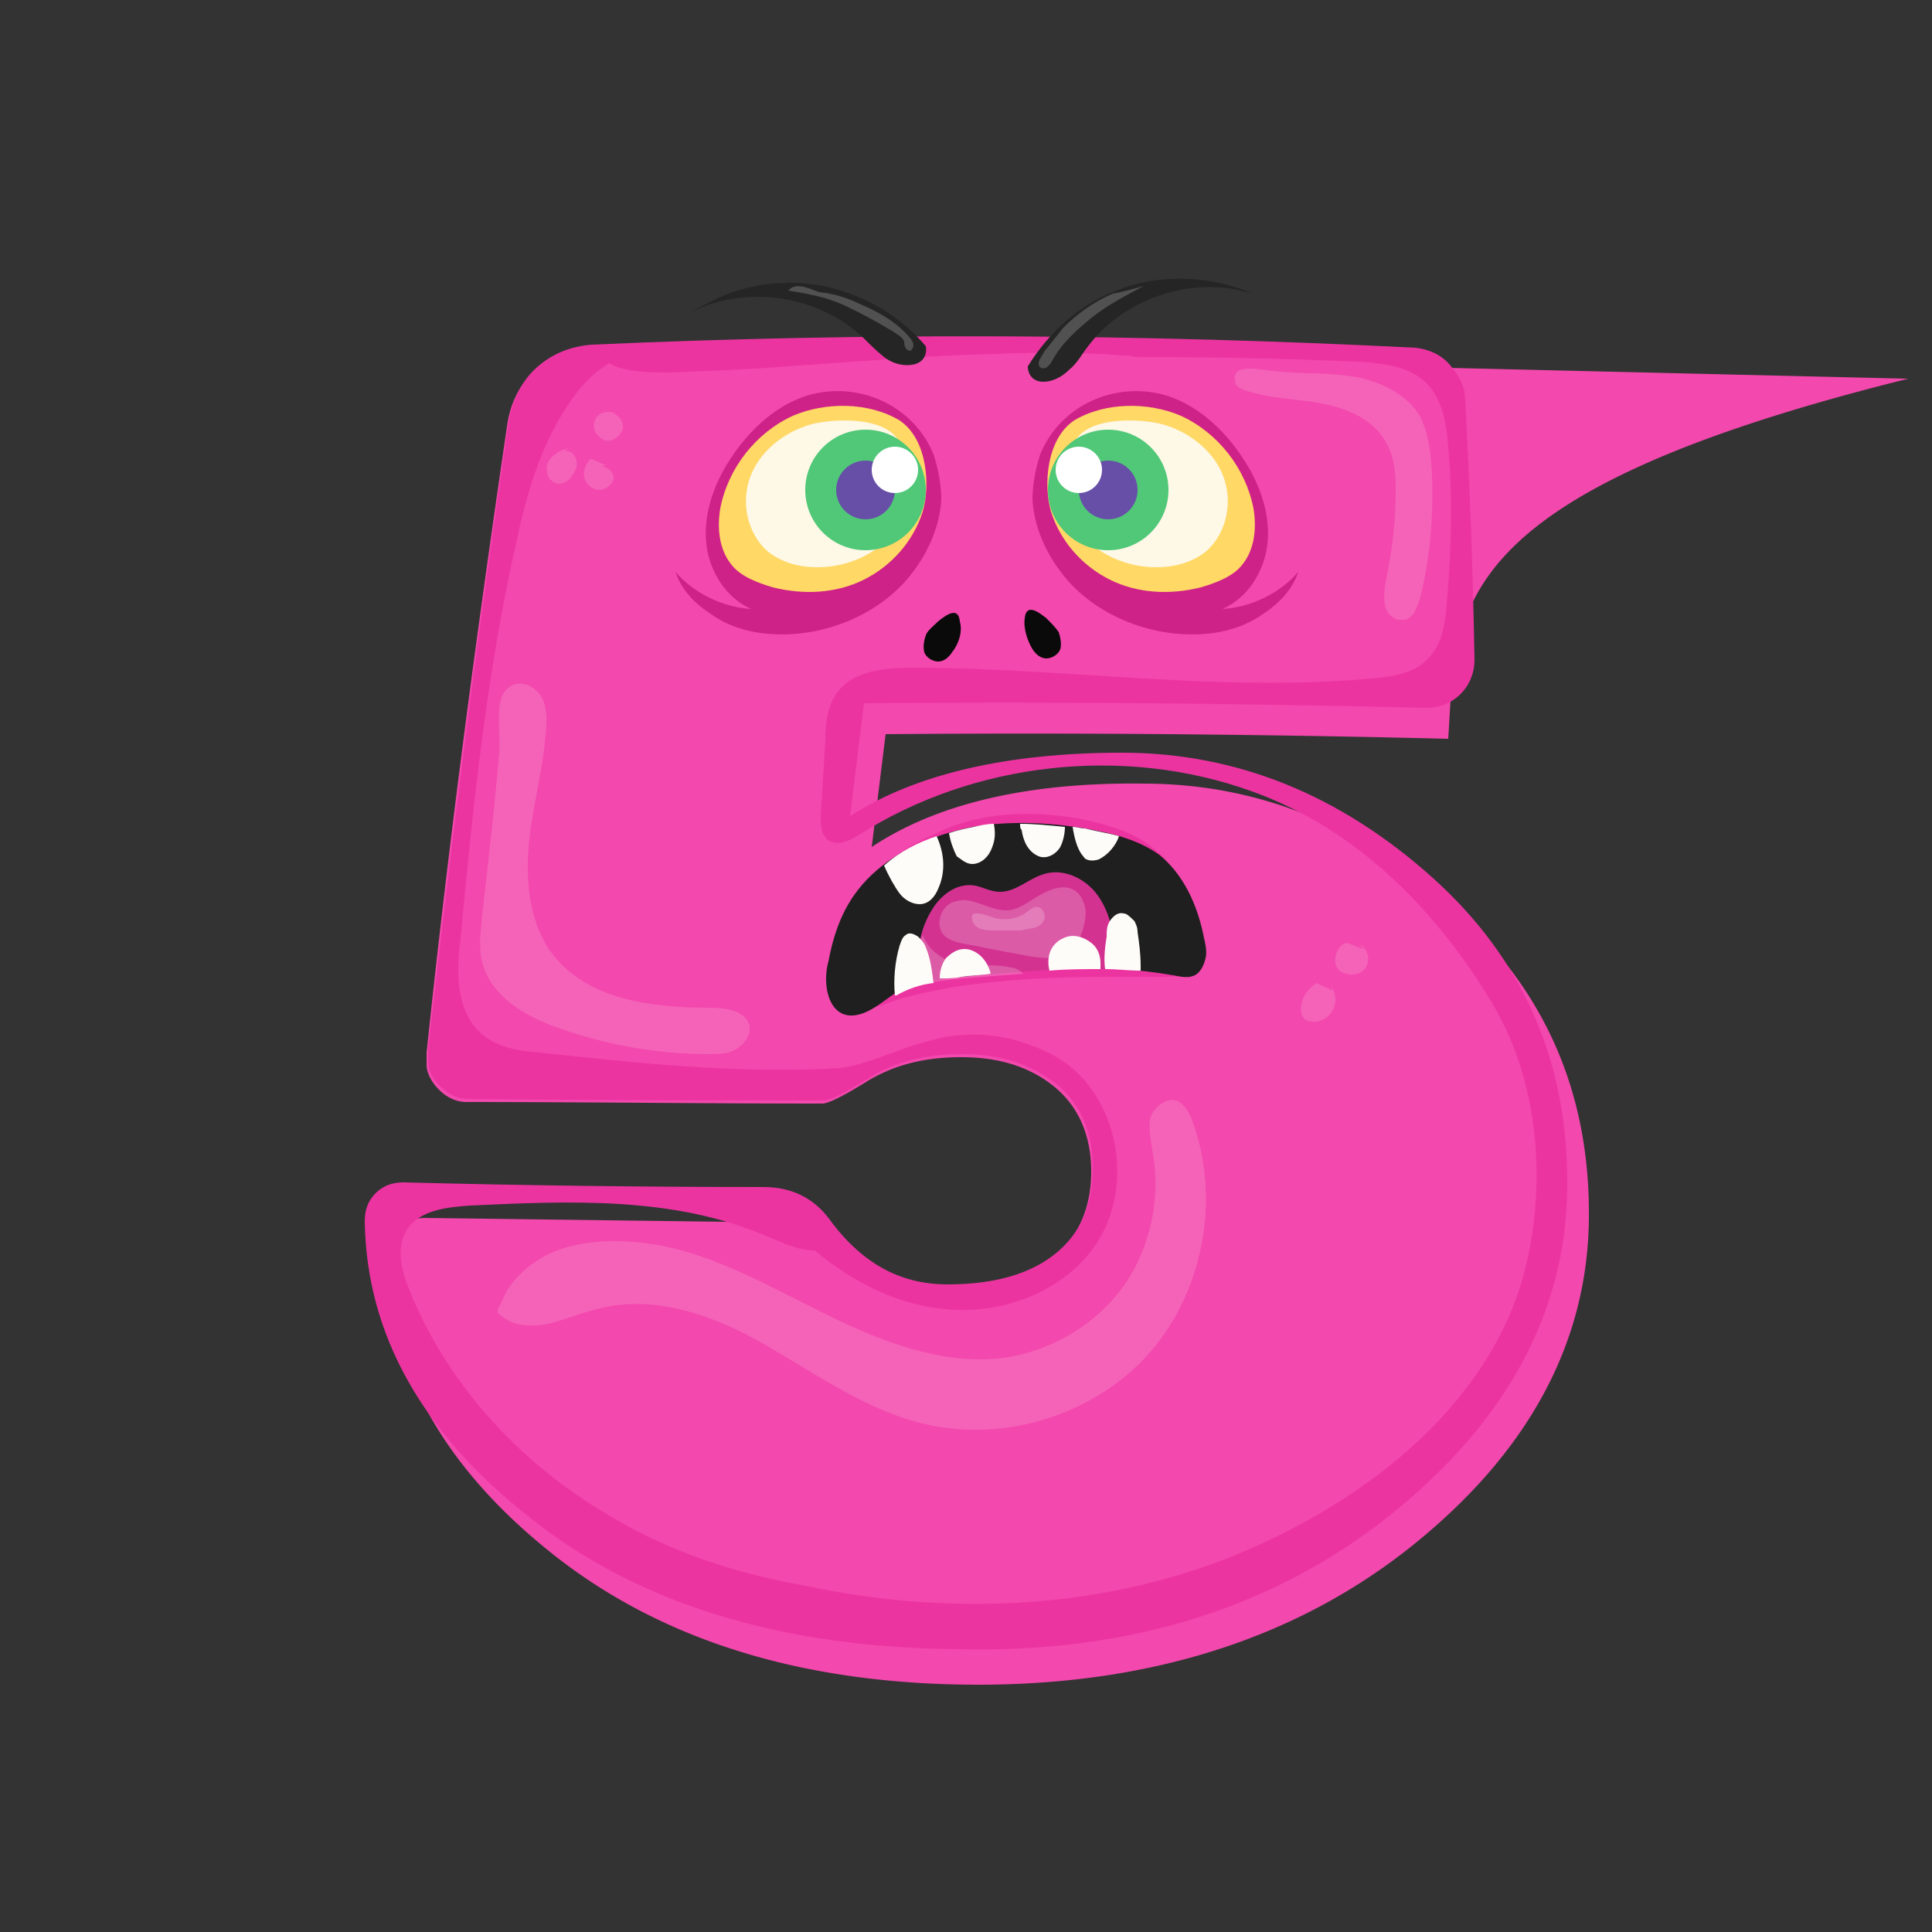 <svg xmlns="http://www.w3.org/2000/svg" viewBox="0 0 125 125" id="NumberFiveMonster"><rect x="0" y="0" width="125" height="125" fill="#333333" stroke="none"/><path fill="#f348ad" d="M53.5 79c2.1 2.8 4.7 4.3 7.7 4.3 3.1 0 5.4-.7 7-2 1.6-1.3 2.4-3.2 2.4-5.5s-.8-4.2-2.4-5.5c-1.6-1.3-3.6-1.9-6-1.9s-4.3.5-6 1.5c-1.6 1-2.6 1.5-3 1.5-7.7 0-15.3-.1-23-.1-.7 0-1.3-.3-1.8-.8s-.8-1.1-.8-1.6v-.8c1.4-13.4 3.2-26.9 5.2-40.5.2-1.5.8-2.7 1.8-3.6 1-.9 2.2-1.4 3.6-1.5 17.8-.7 35.5-.7 53.3.2.8 0 1.5.4 2.2 1.1A445735037284366400 445735037284366400 0 0 1 92.2 46c-12.1-.3-24.3-.4-36.4-.3-.3 2.4-.6 4.9-.9 7.3 4.2-2.8 10.1-4.2 17.6-4.1 7.5 0 14.2 2.8 20.1 8.1 5.9 5.3 8.8 12 8.7 20.1-.1 8.1-4 15.1-11.3 21-7.3 5.9-16.7 9.1-28.2 9.1-11.6 0-20.7-3-27.6-8.5-6.9-5.5-10.6-11.9-10.7-19.2 0-.7.2-1.3.7-1.8.5-.5 1.1-.7 1.8-.7l23.3.3c1.8-.3 3.2.4 4.2 1.7z" class="colorf36f48 svgShape"></path><path fill="#ec34a1" d="M63.2 53c2.2-.5 4.6-.4 6.8 0 1.4.3 2.9.7 4.1 1.5 1.2.8 2.2 2 2.6 3.4.2.7.1 1.6-.5 2.1-.6.4-1.4.3-2.1.1-2.2-.6-4.3-1.4-6.4-2.3-1.4-.7-2.8-1.4-4.4-1.5-1.6-.1-3.1.4-4.4 1.3-1.3.8-2.5 1.9-3.6 3 .2 0 1-2.2 1.1-2.4.3-.7.5-1.4.9-2 .6-1.1 2.2-1.8 3.3-2.3.8-.4 1.7-.7 2.6-.9z" class="colorec5f34 svgShape"></path><path fill="#ec34a1" d="M77.1 63.3c-2.9-2.2-6.6-3.4-10.3-3.4-3.7 0-7.3 1.1-10.4 3.2-.4.3-.9.6-1 1.2-.4 1.8 2.2.5 2.9.3 1.5-.4 3-.7 4.5-.9 3.1-.4 6.2-.5 9.3-.5h2.6c.4.1 2-.2 2.4.1z" class="colorec5f34 svgShape"></path><path fill="#1f1f1f" d="M56.4 56.6c1.8-1.7 4.1-2.6 6.5-3.1 2.4-.4 4.9-.3 7.3.1 1.7.3 3.4.7 4.8 1.7 1.6 1.3 2.5 3.3 2.9 5.4.1.4.2.9.1 1.3s-.3.9-.7 1.1c-.4.2-.9.1-1.4 0-4.5-.8-9.1-.4-13.6.1-1.5.1-3 .3-4.3 1-.6.4-1.2.9-1.8 1.2-2.4 1.2-3.1-1.4-2.6-3.2.4-2.1 1.1-4 2.8-5.6z" class="color241b1c svgShape"></path><path fill="#d33291" d="M62.2 63.2c3.3-.3 6.6-.6 9.9-.5v-.9c0-1.4-.3-2.8-1.1-3.9s-2.3-1.8-3.6-1.3c-.9.3-1.7 1.1-2.7 1.1-.6 0-1.1-.3-1.6-.4-1.1-.2-2.1.5-2.7 1.4-1 1.5-1.2 3.3-.9 5.1.9-.4 1.8-.5 2.7-.6z" class="colorf03f76 svgShape"></path><path fill="#ffffff" d="M60.8 59.5c.1-.6.5-1.1 1.1-1.2 1-.3 2.1.6 3.2.6.8 0 1.5-.6 2.2-1 .7-.4 1.6-.7 2.2-.3.4.2.6.7.7 1.1.1.4 0 .9-.1 1.3-.2.7-.5 1.3-1 1.7-.7.4-1.5.3-2.3.2-1.1-.2-2.2-.4-3.2-.6-1.1-.3-3-.2-2.8-1.8z" opacity=".2" class="colorffffff svgShape"></path><path fill="#ffffff" d="M64.1 59.3c.7.3 1.6.2 2.2-.2.3-.2.6-.5.9-.4.3.1.4.4.4.7-.1.3-.3.5-.6.6-.3.1-.6.1-.9.2h-1.9c-.5 0-1.2-.1-1.3-.7-.2-.7.8-.3 1.2-.2zM59.5 63.7c.9-.2 1.8-.3 2.8-.4l3.9-.3c-.2-.2-.5-.4-.8-.4-.8-.2-1.6-.1-2.5-.2-.8 0-1.7-.2-2.3-.7-.4-.3-.7-.7-.9-1.2-.4.9-.4 2.1-.2 3.2z" opacity=".2" class="colorffffff svgShape"></path><path fill="#fefcf8" d="M60.6 54.1c-1.2.4-2.4 1-3.4 1.9.3.7.7 1.4 1 1.8.3.4.8.7 1.3.7.6 0 1-.5 1.2-1 .5-1.1.4-2.3-.1-3.4zM62.9 55.9c.6 0 1.1-.5 1.3-1.1.2-.5.2-1 .1-1.5-.4 0-.9.1-1.3.2-.5.1-1 .2-1.6.4.1.6.3 1.1.5 1.5.3.2.6.5 1 .5zM68.6 54.8c.2-.4.3-.9.3-1.3-1-.1-2-.2-2.9-.2 0 .2 0 .3.1.4.1.7.4 1.4 1.1 1.7.5.2 1.1-.1 1.4-.6zM70.2 53.6c-.3 0-.5-.1-.8-.1.1.7.3 1.4.6 1.8.1.1.2.3.3.3.2.1.5.1.8 0 .6-.3 1.1-.9 1.3-1.5-.7-.2-1.4-.3-2.2-.5zM58.6 60.5c-.2.1-.3.4-.4.7-.3 1-.4 2.2-.3 3.2h.1c.7-.4 1.5-.7 2.4-.8-.1-.8-.2-1.6-.5-2.3-.1-.3-.3-.5-.5-.7-.3-.2-.6-.3-.8-.1zM62.2 63.2c.6-.1 1.3-.1 1.9-.2-.1-.4-.3-.8-.6-1.1-.3-.3-.7-.5-1.1-.5-.5 0-.9.3-1.2.6-.3.4-.4.9-.4 1.3.5 0 1 0 1.4-.1zM71.2 62.7v-.4c0-.5-.2-1-.6-1.3-.5-.4-1.2-.6-1.8-.3-.9.4-1.1 1.3-.9 2.1 1.1-.1 2.2-.1 3.3-.1zM72.7 59.1c-.4-.1-.7.2-.9.5-.2.3-.2.7-.2 1-.1.6-.2 1.4-.1 2.1.8 0 1.5.1 2.3.1v-.3c0-.8-.1-1.5-.2-2.2 0-.3-.1-.5-.2-.7-.3-.3-.5-.5-.7-.5z" class="colorfdfef8 svgShape"></path><path fill="#cf2288" d="M66.8 32.3c.1 2 1.1 4 2.5 5.5 2.2 2.3 5.6 3.5 8.8 3.2 1.2-.1 2.5-.5 3.5-1.2 1.1-.7 2-1.6 2.4-2.8-1.2 1.4-3.1 2.3-4.9 2.4 1.6-.7 2.7-2.4 2.9-4.2.2-1.8-.4-3.6-1.3-5.1-1.2-2-3-3.8-5.2-4.5-3.3-1-6.9.6-8.2 3.8-.3.9-.5 2-.5 2.9z" class="colorcf4322 svgShape"></path><path fill="#ffd866" d="M68 33.1c.6 1.9 2 3.5 3.8 4.4 1.8.9 3.9 1 5.9.5 1-.3 2.1-.7 2.7-1.5.8-1 .9-2.4.7-3.6-.5-2.6-2.3-4.9-4.7-6-2.1-.9-4.9-.9-6.9.3-1.8 1.2-2 4.2-1.5 5.9z" class="colorf6e3c5 svgShape"></path><path fill="#fef8e7" d="M69.4 33.7c1 1.9 3.2 3 5.4 3 1.2 0 2.3-.3 3.2-1 1.4-1.2 1.8-3.3 1.1-5-.7-1.7-2.4-2.9-4.1-3.3-1.4-.3-4.1-.4-5.2.8-1.3 1.4-1.2 4-.4 5.5z" class="colorfef7e7 svgShape"></path><circle cx="71.7" cy="31.7" r="3.9" fill="#50c878" class="color29adff svgShape"></circle><circle cx="71.7" cy="31.7" r="1.9" fill="#674ea7" class="color3a2275 svgShape"></circle><circle cx="69.8" cy="30.4" r="1.5" fill="#ffffff" class="colorffffff svgShape"></circle><path fill="#cf2288" d="M60.9 32.3c-.1 2-1.1 4-2.5 5.5-2.2 2.3-5.6 3.5-8.8 3.2-1.2-.1-2.5-.5-3.5-1.2-1.1-.7-2-1.6-2.4-2.8 1.2 1.4 3.1 2.3 4.9 2.4-1.6-.7-2.7-2.4-2.9-4.2-.2-1.8.4-3.6 1.3-5.1 1.2-2 3-3.8 5.2-4.5 3.3-1 6.9.6 8.2 3.8.3.9.5 2 .5 2.9z" class="colorcf4322 svgShape"></path><path fill="#ffd866" d="M59.7 33.1c-.6 1.9-2 3.5-3.8 4.4-1.8.9-3.9 1-5.9.5-1-.3-2.1-.7-2.7-1.5-.8-1-.9-2.4-.7-3.6.5-2.6 2.3-4.9 4.7-6 2.1-.9 4.9-.9 6.9.3 1.8 1.2 2 4.2 1.5 5.9z" class="colorf6e3c5 svgShape"></path><path fill="#fef8e7" d="M58.3 33.7c-1 1.9-3.2 3-5.4 3-1.2 0-2.3-.3-3.2-1-1.4-1.2-1.8-3.3-1.1-5 .7-1.7 2.4-2.9 4.1-3.3 1.4-.3 4.1-.4 5.2.8 1.3 1.4 1.3 4 .4 5.5z" class="colorfef7e7 svgShape"></path><circle cx="56" cy="31.7" r="3.9" fill="#50c878" class="color29adff svgShape"></circle><circle cx="56" cy="31.7" r="1.9" fill="#674ea7" class="color3a2275 svgShape"></circle><circle cx="57.9" cy="30.4" r="1.5" fill="#ffffff" class="colorffffff svgShape"></circle><g fill="#1f1f1f" class="color241b1c svgShape"><path d="M66.8 42c.2.3.5.6.9.6s.8-.3.9-.6 0-.8-.1-1.1c-.2-.3-.5-.6-.8-.9-.5-.4-1.3-1-1.4 0-.1.7.2 1.5.5 2zM61.6 42.2c-.2.3-.5.6-.9.6s-.8-.3-.9-.6c-.1-.4 0-.8.1-1.1s.5-.6.8-.9c.5-.4 1.3-1 1.4 0 .2.7-.1 1.5-.5 2z" fill="#0a0a0a" class="color000000 svgShape"></path></g><path fill="#ec34a1" d="M90.1 97.9c7.3-5.9 11.2-12.9 11.3-21 .1-8.1-2.8-14.8-8.7-20.1-5.9-5.3-12.6-8.1-20.1-8.1-7.5 0-13.4 1.4-17.6 4.1.3-2.4.6-4.9.9-7.3 12.1-.1 24.3 0 36.4.3.8 0 1.6-.3 2.2-.9.6-.6.9-1.4.9-2.2-.1-5.6-.3-11.2-.6-16.8 0-.9-.4-1.6-1-2.3-.6-.7-1.4-1-2.2-1.1-17.8-.9-35.5-1-53.3-.2-1.4.1-2.6.6-3.6 1.5s-1.6 2.2-1.8 3.6c-2 13.6-3.7 27.1-5.2 40.5v.8c0 .6.3 1.1.8 1.6s1.1.8 1.8.8c7.7.1 15.3.1 23 .1.4 0 1.4-.5 3-1.5s3.6-1.5 6-1.5c2.3 0 4.3.6 6 1.9 1.6 1.3 2.4 3.1 2.4 5.5s-.8 4.2-2.4 5.5c-1.6 1.3-3.9 2-7 2s-5.6-1.4-7.7-4.3c-1-1.3-2.4-2-4.2-2-7.8 0-15.5-.1-23.3-.3-.7 0-1.3.2-1.8.7-.5.5-.7 1.1-.7 1.8.1 7.4 3.8 13.8 10.7 19.2 6.9 5.5 16.1 8.4 27.6 8.5 11.5.3 20.9-2.9 28.2-8.8zm-50.6.2c-5.7-3.3-10.5-8.4-13-14.6-.5-1.2-.9-2.7-.2-3.9.8-1.3 2.6-1.5 4.1-1.6 6.4-.3 13.1-.6 19 1.9 1 .4 2 .9 3 1h.3c2.4 2 5.3 3.5 8.4 3.8 3.8.4 8-1.2 10-4.5s1.4-8-1.3-10.7c-.9-.9-2-1.5-3.2-1.9-1.8-.7-3.7-.8-5.5-.5-.8.2-1.7.4-2.5.7-1.4.5-2.8 1.1-4.2 1.3-6.5.4-13-.3-19.5-1-1.3-.1-2.6-.3-3.6-1.1-1.8-1.4-1.8-4-1.5-6.3.8-8.6 1.7-17.2 3.6-25.6.7-3.3 1.7-6.7 3.7-9.4.7-1 1.5-1.7 2.3-2.2.1.1.3.1.4.2 1.1.4 2.4.4 3.6.4 2.5-.1 5.1-.2 7.6-.4 4.5-.3 8.9-.7 13.4-.8 2.2-.1 4.5-.1 6.7 0 .5 0 1.1.1 1.7.1h.2c.3.1.6.1.8.1 4.7 0 9.4.1 14.1.3 1.6.1 3.3.3 4.4 1.4 1 1 1.3 2.6 1.4 4.1.3 3.4.2 6.8-.1 10.2-.1 1.3-.3 2.6-1.2 3.5-.9 1-2.4 1.2-3.7 1.3-9.9.9-19.8-.7-29.7-.7-1.8 0-3.9.2-4.9 1.7-.6.9-.7 2-.7 3-.1 1.6-.2 3.3-.3 4.9 0 .5 0 1.1.4 1.5.6.5 1.5.1 2.1-.3 7.4-4.7 17.1-5.8 25.4-2.8 6.7 2.4 11.9 7.6 15.6 13.8 3 5.1 3.5 11.7 2 17.4-2.4 8.9-10.9 15.2-19.4 18.5-8.6 3.3-18.1 3.6-27.1 1.7-4.5-.8-8.8-2.2-12.6-4.5z" class="colorec5f34 svgShape"></path><path fill="#252525" d="M79.3 18.4c-2.4-.6-5-.5-7.3.5-2.3.9-4.2 2.7-5.5 4.8 0 .6.4 1 1 1s1.2-.3 1.7-.8c.5-.4.8-1 1.2-1.5 2.4-3.2 6.9-4.6 10.6-3.4-.6-.3-1-.4-1.7-.6zM46.4 19.3c2.2-1 4.8-1.3 7.3-.7 2.4.6 4.6 1.9 6.2 3.8.1.6-.2 1.1-.9 1.2-.6.1-1.3-.1-1.8-.5s-.9-.8-1.4-1.3c-2.9-2.7-7.5-3.4-11.1-1.6.6-.4 1-.5 1.7-.9z" class="color2a2122 svgShape"></path><path fill="#ffffff" d="M74 18.5c-1.1.6-2.3 1.2-3.3 2s-2 1.7-2.6 2.8c-.1.2-.2.3-.3.4-.2.2-.6.2-.6-.2 0-.2.3-.6.4-.8l1.2-1.5c.9-.9 2-1.7 3.2-2.2.6-.1 1.3-.3 2-.5zM55.7 19.7c1.2.5 2.4 1.2 3.2 2.2.1.1.2.3.2.4 0 .2-.1.3-.2.4-.1 0-.3-.1-.3-.2-.1-.1-.1-.3-.1-.4-.1-.3-.5-.5-.8-.7-1-.6-2.1-1.2-3.2-1.7s-2.3-.7-3.5-.9c.5-.6 1.4-.1 2 .1 1 .1 1.9.4 2.7.8z" opacity=".2" class="colorffffff svgShape"></path><path fill="#ffffff" d="M44.1 80.9c3.6 1 6.9 3 10.3 4.6s7.2 2.9 10.9 2.3c2.9-.5 5.7-2.2 7.4-4.6 1.7-2.4 2.4-5.6 1.9-8.5-.1-.8-.3-1.5-.2-2.3.2-.7 1-1.4 1.7-1.2.5.2.8.7 1 1.2 1.9 5 .8 11.1-2.7 15.1s-9.4 5.9-14.7 4.6c-3.7-.9-6.9-3.2-10.2-5.1s-7.2-3.3-10.9-2.3c-1.2.3-2.3.8-3.4 1-.7.1-1.6.1-2.2-.2-1.2-.7-.8-.6-.4-1.6.4-.9 1.3-1.8 2.1-2.3 2.5-1.7 6.5-1.5 9.4-.7zM31.2 59.2c-.1 1.1-.3 2.3.1 3.4.7 2 2.8 3.2 4.8 3.9 3.1 1.1 6.4 1.7 9.7 1.7.6 0 1.3 0 1.8-.3s1-.9.9-1.5c-.2-1-1.5-1.2-2.6-1.2-3.7 0-7.8-.5-10.1-3.4-1.5-1.9-1.8-4.6-1.6-7s.9-4.8 1.1-7.3c.1-.8.1-1.6-.2-2.3-.6-1.1-2-1.4-2.6-.2-.4.8-.1 2.8-.2 3.7-.3 3.5-.7 7-1.1 10.5zM87.1 24.3c1.8.2 3.7 1 4.7 2.5.5.9.7 2 .8 3.1.2 2.9 0 5.9-.7 8.7-.2.7-.5 1.5-1.1 1.5-.6.1-1.1-.4-1.2-1-.1-.6 0-1.1.1-1.7.4-1.9.6-3.8.6-5.7 0-1.1-.1-2.3-.7-3.2-.8-1.4-2.5-2.1-4.1-2.4s-3.3-.3-4.8-.8c-.4-.1-.8-.3-.8-.7-.2-1.2 1.9-.6 2.5-.6 1.6.2 3.2.1 4.7.3zM39.9 26.8c-.3-.2-.8-.2-1.1 0-.3.2-.5.7-.3 1.1.2.4.6.7 1 .6.4-.1.8-.5.8-.9s-.3-.8-.8-.9M36.8 29c-.4.1-.7.2-1 .5-.3.2-.5.6-.4 1 0 .4.3.7.7.8.4 0 .7-.2.9-.5.2-.3.4-.6.3-1-.1-.4-.4-.7-.8-.6M39.2 30.1c-.3-.1-.6-.3-1-.4-.3.3-.5.8-.4 1.2.1.4.5.8 1 .8.4 0 .9-.4.9-.8s-.5-.8-.9-.7M88.2 61.4c-.4-.1-.7-.3-1.1-.4-.6.2-.9 1.1-.6 1.6s1.2.6 1.7.2c.5-.5.4-1.3-.2-1.7M86.2 64.1c-.3-.2-.7-.3-1-.5-.5.3-.9.8-1 1.4-.1.4 0 .8.3 1 .2.1.4.1.7.1.5-.1.9-.4 1.1-.9.2-.5.1-1-.2-1.4" opacity=".15" class="colorffffff svgShape"></path></svg>